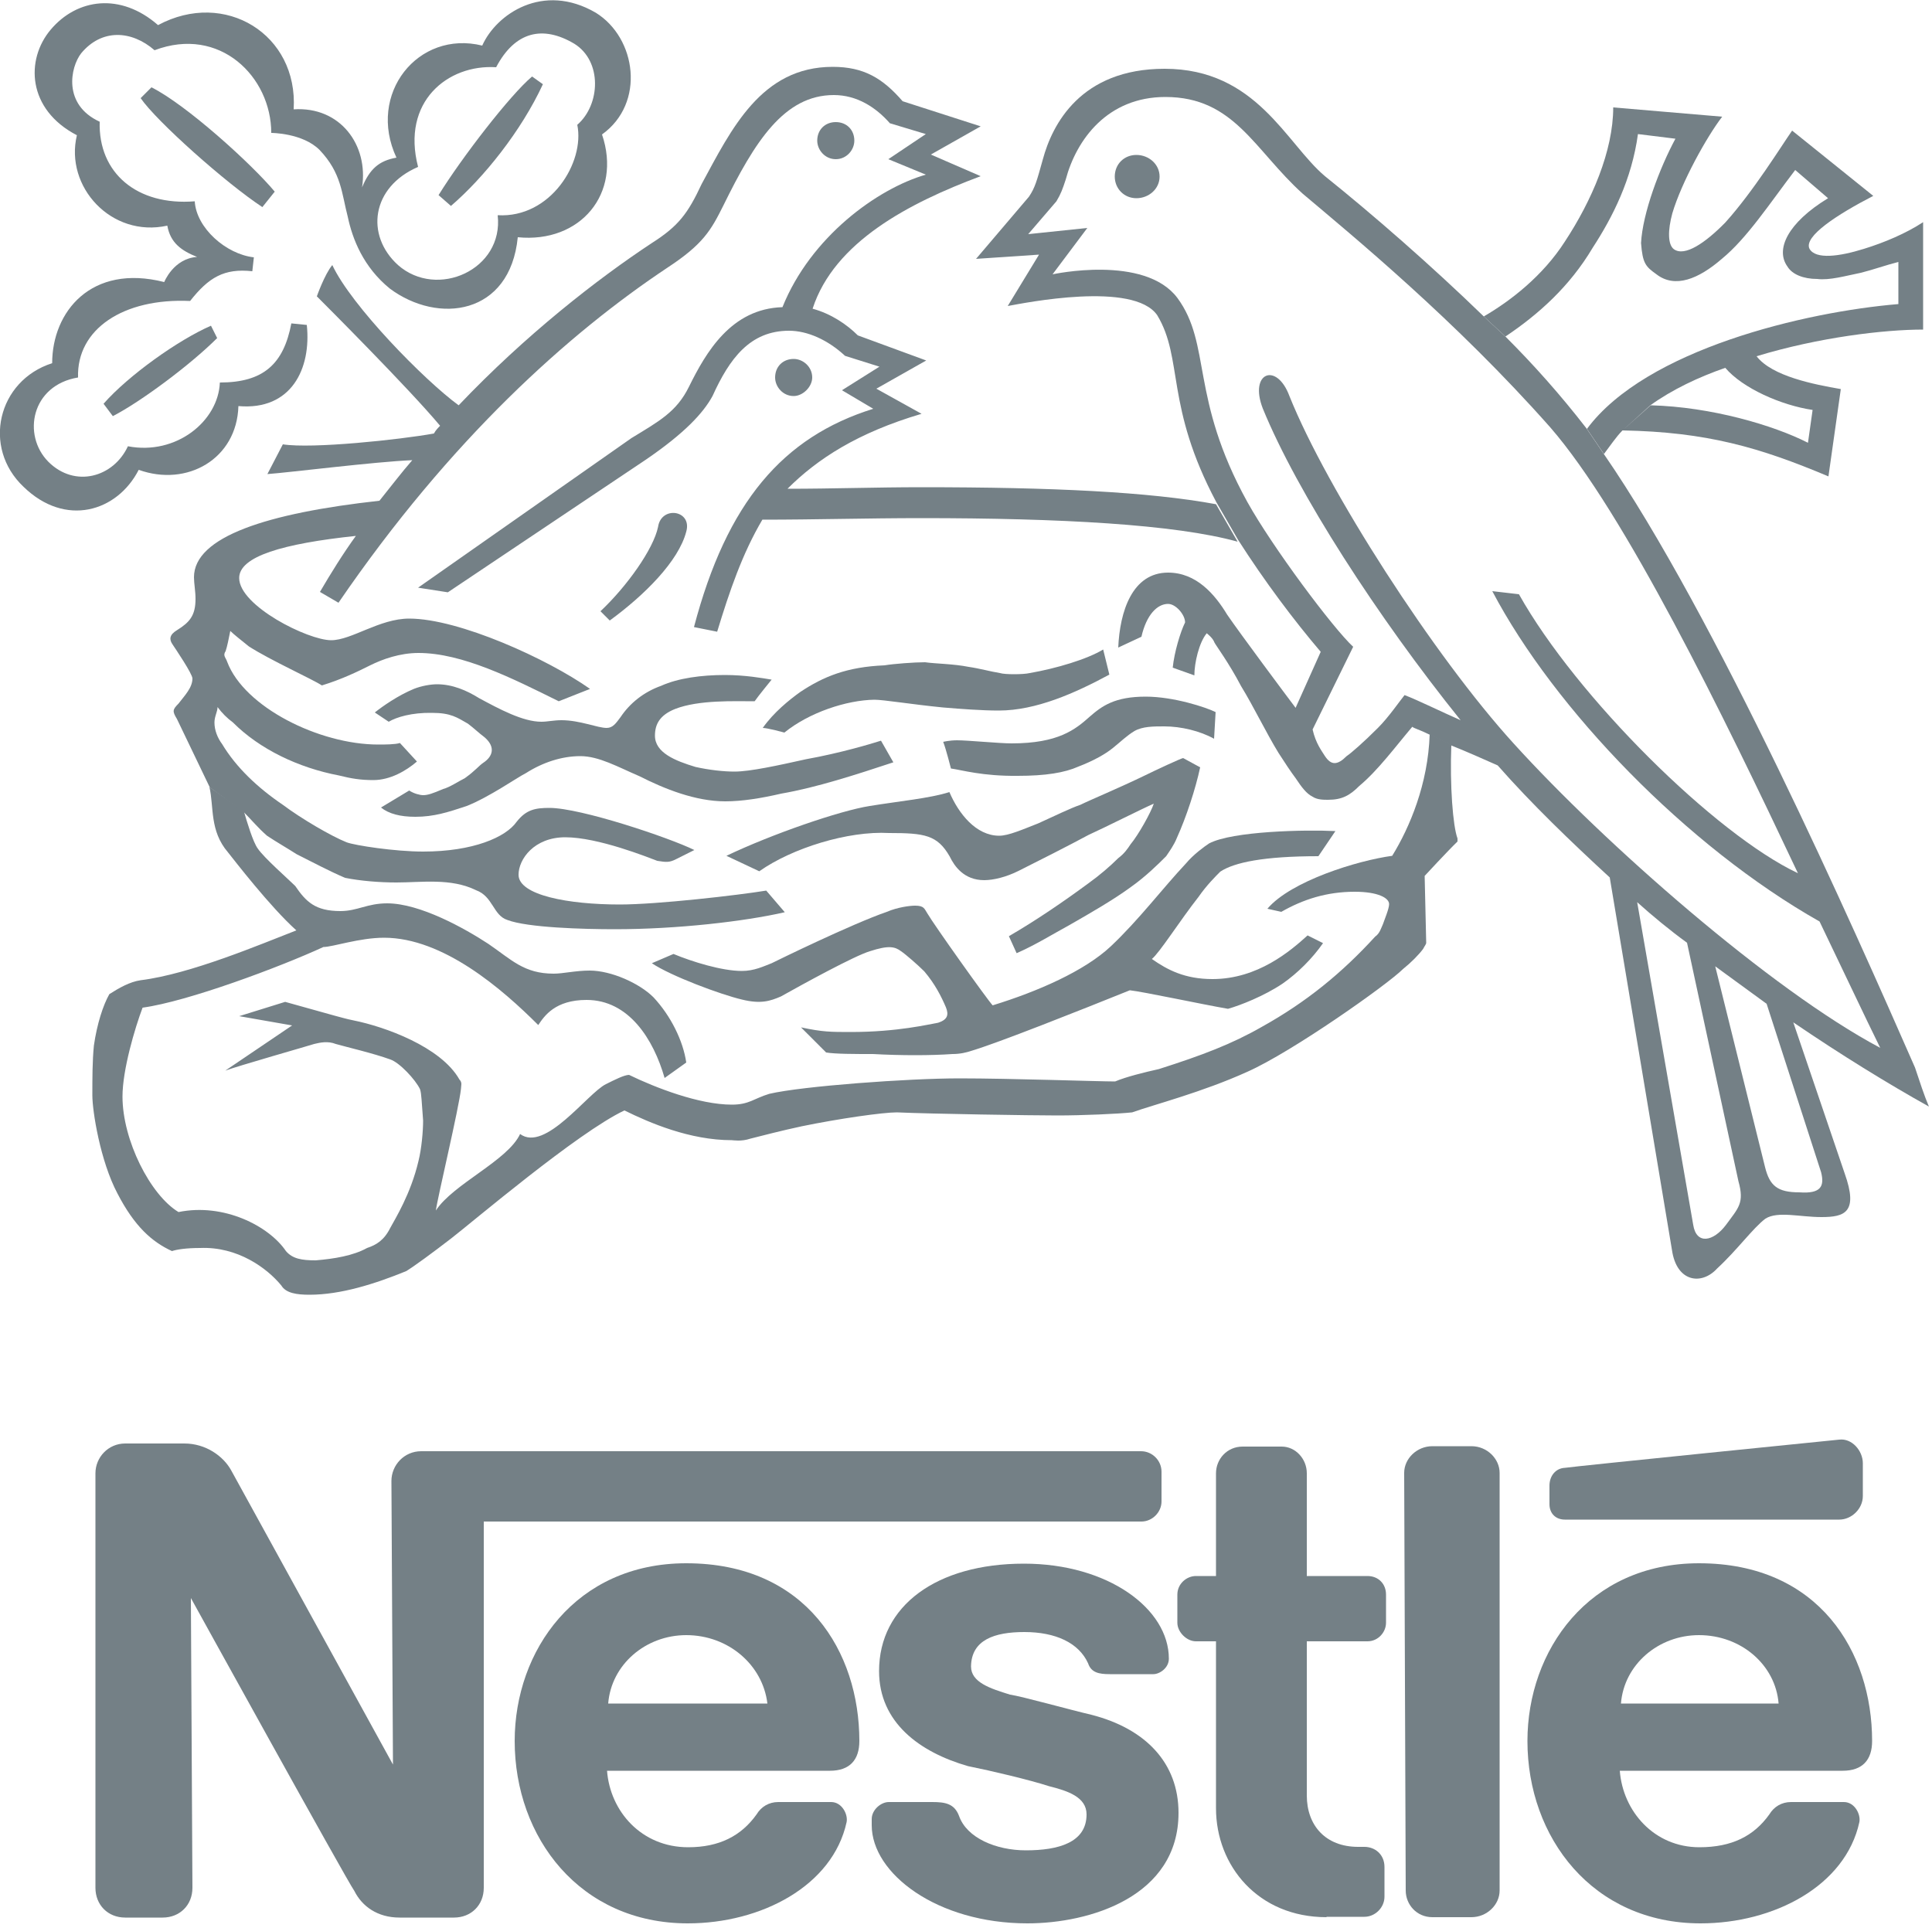 <?xml version="1.0" encoding="utf-8"?>
<!-- Generator: Adobe Illustrator 24.0.0, SVG Export Plug-In . SVG Version: 6.00 Build 0)  -->
<svg version="1.1" id="Layer_1" xmlns="http://www.w3.org/2000/svg" xmlns:xlink="http://www.w3.org/1999/xlink" x="0px" y="0px"
	 viewBox="0 0 500 499" style="enable-background:new 0 0 500 499;" xml:space="preserve">
<style type="text/css">
	.st0{fill-rule:evenodd;clip-rule:evenodd;fill:#748086;}
</style>
<title>partner-logos-nestle</title>
<desc>Created with Sketch.</desc>
<g id="partner-logos-nestle">
	<path id="Fill-37" class="st0" d="M294.1,51.3c3.2,0,6-2.4,6-5.6c0-3.2-2.8-5.6-6-5.6s-5.6,2.4-5.6,5.6
		C288.5,48.8,290.9,51.3,294.1,51.3"/>
	<path id="Fill-39" class="st0" d="M216.3,41.2c2.8,0,4.8-2.4,4.8-4.8c0-2.8-2-4.8-4.8-4.8c-2.8,0-4.8,2-4.8,4.8
		C211.5,38.8,213.5,41.2,216.3,41.2"/>
	<path id="Fill-41" class="st0" d="M157.8,160.6l-2.4-2.4c6.9-6.5,13.7-16.1,14.9-21.8c0.8-5.6,8.9-4.4,7.3,1.2
		C175.6,145.3,166.7,154.1,157.8,160.6"/>
	<path id="Fill-43" class="st0" d="M108.2,43.2c-12.1,5.2-13.7,17.7-5.2,25.4c10.1,8.9,27.4,1.2,25.8-12.9
		c13.7,0.8,22.6-13.7,20.6-23.4c6-5.2,6.5-16.5-0.8-21c-8.1-4.8-15.3-3.2-20.2,6.1C115.9,16.6,103.8,26.3,108.2,43.2l-5.6-2.4
		c-7.7-16.5,5.6-33.1,22.2-29c3.6-8.1,15.7-16.5,29.4-8.5c10.5,6.5,12.9,23.4,1.6,31.5c5.2,15.3-5.6,28.2-21.8,26.6
		c-2,20.2-20.6,22.6-33.1,13.3c-6.9-5.6-9.7-12.9-10.9-18.6c-1.6-6.1-1.6-11.3-7.3-17.3c-4.4-4.4-12.5-4.4-12.5-4.4
		c0-14.5-13.3-27.8-30.2-21.4c-6-5.2-13.7-5.6-19,0.8c-2.8,3.6-4.8,13.3,4.8,17.7c-0.4,13.3,9.7,21.8,24.6,20.6
		c0.4,6.9,8.1,13.7,15.3,14.5l-0.4,3.6c-7.3-0.8-11.3,1.6-16.1,7.7c-17.3-0.8-29.4,7.3-29,19.8c-12.1,2-14.5,14.9-7.7,21.8
		c6.9,6.9,16.9,4,20.6-4c12.5,2.4,23.4-6.5,23.8-16.5c11.3,0,16.5-4.8,18.5-15.3l4,0.4c1.2,11.3-4,22.2-17.7,21
		c-0.4,13.7-13.3,21-25.8,16.5c-5.6,10.9-19,14.9-29.8,4.4C-4.7,115.8-0.6,98.5,13.5,94c0-13.3,10.1-25.8,29-21c0,0,2.4-6.1,8.5-6.5
		c-4-1.6-6.9-3.6-7.7-8.1c-14.5,3.2-26.6-10.1-23.4-23.4C7,28.3,6.6,15.4,13.1,7.7C19.9-0.4,31.2-2,40.9,6.5
		C58.2-2.8,77.2,8.9,76,28.3c12.1-0.8,19.4,9.3,17.7,20.2c2-4.8,4.4-6.9,8.9-7.7L108.2,43.2z"/>
	<path id="Fill-45" class="st0" d="M137.7,19.8l2.8,2c-5.6,12.1-15.3,24.2-23.8,31.5l-3.2-2.8C119.5,40.8,132,24.6,137.7,19.8"/>
	<path id="Fill-47" class="st0" d="M54.6,84.3l1.6,3.2c-6.9,6.9-19.8,16.5-27,20.2l-2.4-3.2C33.2,97.2,46.1,88,54.6,84.3"/>
	<path id="Fill-49" class="st0" d="M71.1,49.6l-3.2,4c-9.3-6.1-27.4-22.2-31.5-28.2l2.8-2.8C48.2,27.1,65.1,42.4,71.1,49.6"/>
	<path id="Fill-51" class="st0" d="M54.2,203.7c1.2,5.2,0,11.3,4.8,16.9c1.6,2,10.9,14.1,17.7,20.2c-9.3,3.6-27.4,11.3-40.3,12.9
		c-2.8,0.4-5.6,2-8.1,3.6c-1.6,2.8-3.2,7.7-4,13.3c-0.4,4-0.4,8.5-0.4,12.9c0,4,2,16.9,6.5,25.4c4.4,8.5,8.9,12.5,14.1,14.9
		c1.2-0.4,3.6-0.8,7.3-0.8c9.7-0.4,17.3,5.2,21,9.7c1.2,2,4,2.4,7.3,2.4c8.1,0,16.9-2.8,25-6.1c2-1.2,6.9-4.8,11.7-8.5
		c5.2-4,32.7-27.4,44.8-33.1c6.5,3.2,16.9,7.7,27.8,7.7c0.4,0,2.4,0.4,4.8-0.4c3.2-0.8,7.7-2,13.3-3.2c9.7-2,21-3.6,24.6-3.6
		c8.9,0.4,35.1,0.8,41.5,0.8c6.5,0,15.7-0.4,19.4-0.8c5.6-2,18.1-5.2,29.8-10.5c11.7-5.2,36.3-22.6,40.3-26.6c2-1.6,4-3.6,5.2-5.2
		c0.4-0.8,0.8-1.2,0.8-1.6c0-0.4-0.4-17.3-0.4-17.3s6-6.5,8.5-8.9v-0.8c-1.2-3.2-2-13.7-1.6-24.2l-5.6-2.8
		c-0.4,12.9-5.2,24.2-9.7,31.5c-8.9,1.2-26.2,6.5-32.3,13.7l3.6,0.8c5.6-3.2,11.7-5.2,19-5.2c6,0,8.9,1.6,8.9,3.2
		c0,1.2-1.2,4-1.6,5.2c-0.4,0.8-0.8,2.4-2,3.2c-8.5,9.3-17.7,16.9-29.4,23.4c-7.7,4.4-15.3,7.3-26.6,10.9c-3.6,0.8-8.5,2-11.3,3.2
		c-4.4,0-27-0.8-40.3-0.8c-13.3,0-40.7,2-49.2,4c-4,1.2-5.2,2.8-9.7,2.8c-8.5,0-19.8-4.4-26.6-7.7c-1.2,0-3.6,1.2-6,2.4
		c-4.8,2.4-15.7,17.7-22.2,12.9c-3.2,6.9-17.3,12.9-21.8,19.8c0.4-3.2,6-26.6,6.5-31.5c0-0.8,0.4-1.6-0.4-2.4
		c-4.8-8.5-19.4-13.7-27.4-15.3c-2-0.4-3.2-0.8-4.8-1.2l-12.9-3.6L61.9,263l13.7,2.4l-17.3,11.7c3.2-1.2,21.8-6.5,23-6.9
		c1.6-0.4,3.6-0.8,5.6,0c2.8,0.8,9.7,2.4,14.1,4c2.4,0.8,6.5,5.2,7.7,7.7c0.4,1.2,0.4,3.2,0.8,8.1c0,2.8-0.4,7.3-1.2,10.5
		c-2,8.5-6,14.9-7.3,17.3c-1.6,3.2-3.6,4.4-6,5.2c-3.6,2-8.5,2.8-13.3,3.2c-3.6,0-6-0.4-7.7-2.4c-4.4-6.5-16.1-12.5-27.8-10.1
		c-7.3-4.4-14.5-18.6-14.5-29.9c0-6.9,3.2-17.7,5.2-23c11.7-1.6,35.5-10.5,46.8-15.7c2.4,0,9.3-2.4,15.7-2.4
		c15.3,0,30.6,13.3,39.9,22.6c1.6-2.4,4.4-6.5,12.5-6.5c10.9,0,17.3,10.1,20.2,20.2l5.6-4c-0.8-5.6-4-12.1-8.5-16.9
		c-3.6-3.6-10.9-6.9-16.5-6.9c-3.6,0-6.9,0.8-9.3,0.8c-7.7,0-10.9-3.6-16.9-7.7c-6.1-4-17.7-10.5-26.2-10.5c-5.2,0-7.7,2-12.1,2
		c-6.5,0-8.9-2.4-11.7-6.5c-1.6-1.6-8.1-7.3-9.7-9.7c-1.2-1.6-2.8-6.9-3.6-9.7L54.2,203.7z"/>
	<path id="Fill-53" class="st0" d="M63.1,210.2c2,2,3.6,4,6,6.1c2.4,1.6,5.2,3.2,7.7,4.8c4,2,8.5,4.4,12.5,6.1
		c4,0.8,8.9,1.2,13.3,1.2c6.5,0,14.1-1.2,20.6,2c4.4,1.6,4.4,6.5,8.1,7.7c5.2,2,19.8,2.4,27.8,2.4c16.1,0,33.5-2,44-4.4l-4.8-5.6
		c-7.3,1.2-28.2,3.6-37.9,3.6c-13.3,0-26.2-2.4-26.2-7.7c0-4,4-9.7,12.1-9.7c8.5,0,21.4,5.2,23.8,6.1c2.4,0.4,3.2,0.4,4.8-0.4
		l4.8-2.4c-6.5-3.2-29.4-10.9-37.5-10.9c-3.6,0-6,0.4-8.5,3.6c-2.8,4-11.3,7.7-24.2,7.7c-7.3,0-17.7-1.6-19.8-2.4
		c-4-1.6-11.7-6.1-16.5-9.7c-6.5-4.4-12.1-9.7-15.7-15.7c-1.2-1.6-2-3.6-2-5.6c0-1.6,0.8-2.8,0.8-4c1.2,1.6,2.4,2.8,4,4
		c6.9,6.9,16.9,11.7,27.4,13.7c3.2,0.8,5.6,1.2,8.9,1.2c4.4,0,8.5-2.4,11.3-4.8l-4.4-4.8c-1.2,0.4-4,0.4-5.6,0.4
		c-15.3,0-34.7-9.7-39.1-21.4c-0.4-1.2-1.2-1.6-0.4-2.8c0.4-1.2,0.8-3.2,1.2-5.2c0.8,0.8,2.8,2.4,4.8,4c5.6,3.6,16.5,8.5,18.9,10.1
		c5.2-1.6,9.3-3.6,12.5-5.2c3.2-1.6,7.7-3.2,12.5-3.2c11.3,0,24.2,6.5,36.3,12.5l8.1-3.2c-10.9-7.7-33.9-18.2-46.8-18.2
		c-7.7,0-14.9,5.6-20.2,5.6c-6,0-23.8-8.9-23.8-16.1c0-5.6,11.3-8.9,30.2-10.9c-3.2,4.4-6.5,9.7-9.3,14.5l4.8,2.8
		c29-42.4,59.7-69.8,85.1-86.7c9.3-6.1,11.3-9.7,14.5-16.1c8.1-16.5,15.7-28.6,28.6-28.6c6,0,10.9,3.2,14.5,7.3l9.3,2.8l-9.7,6.5
		l9.7,4c-12.5,3.6-29.8,16.1-37.1,34.3c-13.3,0.4-19.8,11.7-24.2,20.6c-3.2,6.5-7.7,8.9-14.9,13.3l-55.2,38.7l7.7,1.2l51.2-34.3
		c10.1-6.9,14.9-12.1,17.3-16.5c4.4-9.7,9.7-16.9,19.8-16.9c4.8,0,10.1,2.4,14.5,6.5l8.9,2.8l-9.7,6.1l8.1,4.8
		c-23.4,7.3-37.9,24.2-46.4,56.5l6,1.2c3.2-10.5,6.5-20.2,11.7-29c13.7,0,27.4-0.4,41.1-0.4c35.9,0,65.7,1.6,81.9,6.1l-5.6-9.7
		c-17.3-3.2-42.3-4.4-76.2-4.4c-11.7,0-23,0.4-34.7,0.4c7.7-7.7,18.1-14.5,34.7-19.4l-11.7-6.5l12.9-7.3l-17.7-6.5
		c-2.8-2.8-6.9-5.6-11.7-6.9c5.6-17.3,25-27.4,43.5-34.3L240.9,40l12.9-7.3l-20.2-6.5c-5.2-6-10.1-8.9-18.1-8.9
		c-18.5,0-26.2,16.1-33.9,30.3c-3.6,7.7-6,10.9-12.9,15.3c-14.1,9.3-32.7,23.8-50,42c-8.9-6.5-27.8-25.8-32.7-36.3
		c-2,2.4-4,8.1-4,8.1c2,2,23.8,23.8,31.9,33.5c-0.4,0.4-1.2,1.2-1.6,2c-8.9,1.6-31.5,4-39.1,2.8l-4,7.7c5.6-0.4,27.8-3.2,37.5-3.6
		c-2.8,3.2-5.6,6.9-8.5,10.5c-29,3.2-48,9.3-48,19.8c0,1.6,0.4,3.6,0.4,5.6c0,4.4-1.6,6.1-4.8,8.1c-2,1.2-2,2.4-1.2,3.6
		c0.8,1.2,5.2,7.7,5.2,8.9c0,2.4-2,4.4-3.6,6.5c-1.6,1.6-1.6,2-0.4,4l8.5,17.7L63.1,210.2z"/>
	<path id="Fill-55" class="st0" d="M419.9,111.4c-1.6,1.6-3.2,4-4.8,6.1l-4.4-6.5c15.3-20.6,56.5-30.3,80.6-32.3V67.8
		c-3.2,0.8-6.5,2-9.7,2.8c-4,0.8-8.1,2-11.3,1.6c-3.6,0-6.5-1.2-7.7-3.2c-3.2-4.4,0-11.3,10.5-17.7l-8.5-7.3
		c-6.5,8.5-12.5,17.7-19,23c-6,5.2-12.1,7.7-16.9,4c-2.8-2-3.6-2.8-4-8.1c0.4-7.7,4.8-19.4,8.9-27l-9.7-1.2
		c-1.6,11.7-6.5,21.4-11.7,29.4c-6,10.1-14.1,17.3-22.6,23l-5.6-5.2c6.9-4,15.3-10.5,21-19.4c6.9-10.5,12.5-23.4,12.5-34.7l28.2,2.4
		c-4,5.2-10.5,16.9-12.9,25c-1.2,4.4-1.2,8.1,0.4,9.3c2.8,2,8.1-1.6,13.3-6.9c7.3-8.1,14.5-19.8,17.3-23.8l21,16.9
		c-9.3,4.8-18.1,10.5-16.5,13.7c1.6,2.8,7.7,2,14.1,0c5.2-1.6,10.9-4,15.3-6.9v27.8c-10.1,0-27,2-43.1,6.9c4,5.2,14.9,7.3,21.8,8.5
		l-3.2,22.6C455.4,115.8,441.7,111.8,419.9,111.4l7.3-6.5c15.7,0.4,31.9,5.2,40.7,9.7l1.2-8.5c-8.1-1.2-18.1-5.6-22.6-10.9
		c-6.9,2.4-13.7,5.6-19.4,9.7L419.9,111.4z"/>
	<path id="Fill-57" class="st0" d="M335.3,183.2l6.5-14.5c-6.9-8.1-14.5-18.2-21.4-29l-5.6-9.7c-13.3-25-8.5-37.1-15.3-48.4
		c-6.1-8.9-34.3-3.2-38.7-2.4l8.1-13.3L252.6,67l13.7-16.1c1.6-2.4,2-4,3.6-9.7c2.4-8.9,9.7-23.4,31.5-23.4
		c23.8,0,31.5,19.4,41.5,27.8c12.1,9.7,27.4,23,41.1,36.3l5.6,5.2c7.3,7.3,14.1,14.9,21,23.8l4.4,6.5c29,42,64.5,122.2,80.6,158.9
		c1.2,3.6,2.4,7.3,3.6,10.1c-10.9-6.1-22.6-13.3-35.1-21.8l-6.9-4.8c-4.4-3.2-8.9-6.5-13.3-9.7l-7.3-6.1c-4.4-3.2-8.9-6.9-12.9-10.5
		l14.5,83.5c0.8,5.2,5.2,4.4,8.5,0c3.2-4.4,4.8-5.6,3.2-11.3l-13.3-61.7l7.3,6.1l12.9,52c1.2,4.8,3.2,6.5,8.9,6.5
		c5.6,0.4,6.5-1.6,5.6-5.2l-14.1-43.6l6.9,4.8l13.3,39.1c3.6,10.1,0,11.3-6,11.3c-5.6,0-11.3-1.6-14.5,0.4
		c-3.2,2.4-7.3,8.1-12.5,12.9c-4,4.4-10.5,3.6-11.7-4.8l-16.1-96.4c-10.1-9.3-20.2-19-29-29c-3.6-1.6-8.1-3.6-12.1-5.2l-5.6-2.8
		c-2.4-1.2-4-1.6-4.4-2c-4.4,5.2-8.9,11.3-13.7,15.3c-2.4,2.4-4.4,3.6-8.1,3.6c-1.2,0-2.8,0-4-0.8c-1.6-0.8-2.8-2.4-4.4-4.8
		c-1.2-1.6-2.8-4-4.4-6.5c-3.2-5.2-6.5-12.1-9.7-17.3c-3.2-6.1-6.5-10.5-6.9-11.3c-0.4-1.2-2-2.4-2-2.4c-2,2.4-3.2,7.7-3.2,10.9
		l-5.6-2c0.4-4,2-9.3,3.2-11.7c0-2-2.4-4.8-4.4-4.8c-2.8,0-5.6,2.8-6.9,8.5l-6,2.8c0.4-9.3,3.6-19.4,12.9-19.4
		c7.3,0,12.1,5.6,15.3,10.9C321.1,164.2,332.8,179.9,335.3,183.2l4.4,5.6c0.8,3.6,2.4,5.6,3.2,6.9c1.6,2.4,3.2,2.4,5.6,0
		c1.2-0.8,4.4-3.6,8.1-7.3c2.8-2.8,5.6-6.9,6.9-8.5c3.2,1.2,9.7,4.4,14.5,6.5c-21.4-26.6-42.3-58.9-51.2-80.7
		c-3.6-9.3,3.6-12.1,6.9-3.2c9.7,24.2,37.5,67.4,58.1,90c23.4,25.8,66.5,63.7,94.8,78.7c-4-8.1-9.3-19.4-15.7-32.7
		c-34.3-19.4-68.6-54.9-84.7-85.5l6.9,0.8c14.9,26.6,50.8,62.1,72.2,72.2c-19.4-41.1-44.8-93.2-64.1-115.4
		c-24.6-27.8-51.2-49.6-64.1-60.5c-12.5-11.3-17.7-25-35.5-25c-14.9,0-23,10.9-25.8,21.4c-0.8,2.4-1.2,3.6-2.4,5.6l-7.3,8.5
		l15.3-1.6L272.4,71c0,0,23.8-5.2,32.3,6.1c8.9,12.1,3.2,25.8,18.1,52.8c6.5,11.7,22.2,32.7,27.4,37.5l-10.5,21.4L335.3,183.2z"/>
	<path id="Fill-59" class="st0" d="M100.6,186.8l-3.6-2.4c2-1.6,6-4.4,10.1-6.1c2-0.8,4.4-1.2,6-1.2c4,0,7.7,1.6,10.9,3.6
		c5.2,2.8,11.3,6.1,16.1,6.1c1.6,0,3.2-0.4,5.2-0.4c4.8,0,9.3,2,11.7,2c1.6,0,2.4-1.2,3.6-2.8c2.4-3.6,6-6.5,10.5-8.1
		c4.4-2,10.5-2.8,16.5-2.8c5.2,0,9.7,0.8,12.1,1.2c0,0-3.6,4.4-4.4,5.6c-5.2,0-14.5-0.4-20.6,2c-4,1.6-5.2,4-5.2,6.9
		c0,4.4,5.2,6.5,10.5,8.1c3.6,0.8,7.3,1.2,10.1,1.2c4,0,11.3-1.6,18.5-3.2c8.9-1.6,16.9-4,19.4-4.8l3.2,5.6
		c-9.7,3.2-19.8,6.5-29,8.1c-5.2,1.2-10.1,2-14.5,2c-7.7,0-15.7-3.2-22.2-6.5c-5.6-2.4-10.5-5.2-15.3-5.2c-4.8,0-9.7,1.6-14.1,4.4
		c-2.4,1.2-9.3,6.1-15.3,8.5c-4.8,1.6-8.5,2.8-13.3,2.8c-4,0-6.9-0.8-8.9-2.4l7.3-4.4c1.2,0.8,2.8,1.2,3.6,1.2
		c1.2,0,2.4-0.4,5.2-1.6c1.6-0.4,4-2,5.6-2.8c2.8-2,3.6-3.2,4.8-4c2.4-1.6,3.2-4,0.4-6.5c-1.6-1.2-2.8-2.4-4.4-3.6
		c-2.8-1.6-4.4-2.8-9.3-2.8C106.6,184.4,102.6,185.6,100.6,186.8"/>
	<path id="Fill-61" class="st0" d="M203,189.6c0,0-4.4-1.2-5.6-1.2c2.8-4,6.9-7.3,9.7-9.3c6-4,12.1-6.5,21.8-6.9
		c2.4-0.4,7.7-0.8,10.5-0.8c2.8,0.4,7.3,0.4,11.3,1.2c2.8,0.4,5.6,1.2,8.1,1.6c1.2,0.4,6,0.4,7.7,0c6.9-1.2,14.9-3.6,19-6.1l1.6,6.5
		c-8.9,4.8-19,9.3-28.6,9.3c-4.4,0-9.7-0.4-14.5-0.8c-8.1-0.8-15.3-2-17.7-2C219.1,181.2,209.4,184.4,203,189.6"/>
	<path id="Fill-63" class="st0" d="M196.5,225.5l-8.5-4c11.7-5.6,29.4-11.7,37.1-12.9c7.3-1.2,15.7-2,20.6-3.6
		c2.4,5.6,6.9,11.3,12.9,11.3c2.4,0,6-1.6,10.1-3.2c4.4-2,8.5-4,10.9-4.8c2.4-1.2,10.1-4.4,16.9-7.7c2.4-1.2,9.3-4.4,9.7-4.4
		l4.4,2.4c-1.2,5.6-3.6,12.9-6,18.2c-0.8,2-2,3.6-2.8,4.8c-2,2-5.2,5.2-9.3,8.1c-4.4,3.2-10.1,6.5-15.7,9.7
		c-4.4,2.4-8.9,5.2-13.7,7.3l-2-4.4c6.9-4,14.1-8.9,20.6-13.7c2.8-2,5.6-4.4,7.7-6.5c1.6-1.2,2.4-2.4,3.2-3.6c2-2.4,5.2-8.1,6-10.5
		c-2.8,1.2-12.5,6.1-16.9,8.1c-5.2,2.8-13.3,6.9-18.1,9.3c-3.2,1.6-6.5,2.4-8.9,2.4c-5.2,0-7.7-3.6-8.9-6.1
		c-3.2-5.6-6.5-6.1-15.7-6.1C219.5,215,205,219.5,196.5,225.5"/>
	<path id="Fill-65" class="st0" d="M246.1,198.9c0,0-1.2-4.8-2-6.9c0,0,1.6-0.4,3.6-0.4c2.8,0,10.9,0.8,14.1,0.8
		c12.1,0,16.5-3.6,20.2-6.9c3.2-2.8,6.5-5.2,14.5-5.2c7.3,0,15.7,2.8,18.1,4l-0.4,6.9c-3.6-2-8.5-3.2-12.9-3.2c-2.8,0-5.6,0-7.7,1.2
		c-2,1.2-3.6,2.8-5.6,4.4c-2,1.6-4.8,3.2-8.9,4.8c-3.6,1.6-8.5,2.4-15.7,2.4C254.2,200.9,249,199.3,246.1,198.9"/>
	<path id="Fill-67" class="st0" d="M168.7,249.3l5.6-2.4c4.8,2,12.5,4.4,17.7,4.4c3.2,0,5.6-1.2,7.7-2c1.6-0.8,20.6-10.1,29.8-13.3
		c2.8-1.2,6-1.6,7.3-1.6c2.4,0,2.4,0.8,3.2,2c1.6,2.8,15.7,22.6,16.9,23.8c11.7-3.6,23.8-8.9,30.6-15.3c7.3-6.9,13.3-14.9,19.4-21.4
		c2-2.4,4.8-4.4,6-5.2c6-3.2,25-3.6,32.7-3.2l-4.4,6.5c-14.1,0-21.8,1.6-25.4,4c-1.2,1.2-3.6,3.6-5.6,6.5
		c-4.8,6.1-10.1,14.5-12.1,16.1c4,2.8,8.5,5.2,15.7,5.2c11.7,0,20.2-7.3,24.6-11.3l4,2c-2.8,4-6.5,7.7-10.5,10.5
		c-4.8,3.2-10.9,5.6-14.1,6.5c-6.9-1.2-21.8-4.4-25.4-4.8c-12.9,5.2-34.3,13.7-41.1,15.7c-1.2,0.4-2.8,0.8-4.8,0.8
		c-5.6,0.4-13.3,0.4-20.6,0c-4.8,0-9.7,0-12.1-0.4l-6.5-6.5c5.6,1.2,7.7,1.2,12.9,1.2c12.1,0,20.2-2,22.6-2.4c2.4-0.8,2.8-2,2-4
		c-1.2-2.8-2.8-6-5.6-9.3c-1.6-1.6-4.8-4.4-6-5.2c-1.6-1.2-3.2-1.6-8.1,0c-4,1.2-17.3,8.5-23,11.7c-2.8,1.2-5.2,2-10.1,0.8
		C186.5,257.4,173.6,252.6,168.7,249.3"/>
	<path id="Fill-69" class="st0" d="M205.4,102.5c2.4,0,4.8-2.4,4.8-4.8c0-2.8-2.4-4.8-4.8-4.8c-2.8,0-4.8,2-4.8,4.8
		C200.6,100.1,202.6,102.5,205.4,102.5"/>
	<path id="Fill-71" class="st0" d="M388.1,381.2c0-3.6-3.2-6.9-7.3-6.9h-10.1c-4,0-7.3,3.2-7.3,6.9l0.4,108.1c0,3.6,2.8,6.9,6.9,6.9
		h10.1c4,0,7.3-3.2,7.3-6.9V381.2z"/>
	<path id="Fill-73" class="st0" d="M401,384.5v4.8c0,2.4,1.6,4,4,4h71c3.2,0,6.1-2.8,6.1-6.1v-8.5c0-3.2-2.8-6.5-6.1-6.1
		c0,0-68.5,6.9-71,7.3C402.6,380,401,382,401,384.5"/>
	<path id="Fill-75" class="st0" d="M343.3,496.2c-17.7,0-28.6-13.3-28.6-28.2v-43.2h-5.2c-2.4,0-4.8-2.4-4.8-4.8v-7.3
		c0-2.8,2.4-4.8,4.8-4.8h5.2v-26.6c0-3.6,2.8-6.9,6.9-6.9h10.1c3.6,0,6.5,3.2,6.5,6.9v26.6h15.7c2.8,0,4.8,2,4.8,4.8v7.3
		c0,2.4-2,4.8-4.8,4.8h-15.7v39.9c0,7.7,4.8,13.3,13.3,13.3h1.6c2.8,0,5.2,2,5.2,5.2v7.7c0,2.8-2.4,5.2-5.2,5.2H343.3z"/>
	<path id="Fill-77" class="st0" d="M157.4,440.9c0.8-10.1,9.7-17.7,20.2-17.7c10.9,0,19.8,7.7,21,17.7H157.4z M222.4,450.6
		c0-23-13.7-46-44.8-46c-28.6,0-44.4,22.6-44.4,46c0,25,16.9,47.2,44.8,47.2c19,0,37.5-9.7,41.1-26.2c0.4-2-1.2-5.2-4-5.2h-13.7
		c-2.4,0-4.4,1.2-5.6,3.2c-4,5.6-9.7,8.5-17.7,8.5c-12.1,0-20.2-9.3-21-19.8h57.7C219.9,458.3,222.4,455.5,222.4,450.6L222.4,450.6z
		"/>
	<path id="Fill-79" class="st0" d="M419.5,440.9c0.8-10.1,9.7-17.7,20.2-17.7c10.9,0,19.8,7.7,20.6,17.7H419.5z M484.5,450.6
		c0-23-13.7-46-44.8-46c-28.6,0-44.4,22.6-44.4,46c0,25,16.9,47.2,44.8,47.2c19,0,37.5-9.7,41.1-26.2c0.4-2-1.2-5.2-4-5.2h-13.7
		c-2.4,0-4.4,1.2-5.6,3.2c-4,5.6-9.7,8.5-18.1,8.5c-11.7,0-19.8-9.3-20.6-19.8h57.7C482,458.3,484.5,455.5,484.5,450.6L484.5,450.6z
		"/>
	<path id="Fill-81" class="st0" d="M295.3,375.6H109c-4.4,0-7.7,3.6-7.7,7.7l0.4,73.4c0,0-39.9-72.6-41.9-76.2
		c-2-3.6-6.5-6.9-12.1-6.9H32.4c-4.4,0-7.7,3.6-7.7,7.7v107.3c0,4.4,3.2,7.7,7.7,7.7h9.7c4.4,0,7.7-3.2,7.7-7.7l-0.4-75
		c0,0,40.3,73,42.3,75.8c2,4,6,6.9,11.7,6.9h14.1c4.4,0,7.7-3.2,7.7-7.7v-94.8h170.2c2.8,0,5.2-2.4,5.2-5.2v-7.7
		C300.6,378,298.2,375.6,295.3,375.6"/>
	<path id="Fill-83" class="st0" d="M265.1,422.4c8.1,0,14.1,2.8,16.5,8.1c0.8,2.4,2.8,2.8,5.6,2.8h11.3c1.6,0,4-1.6,4-4
		c0-12.9-15.7-24.6-37.5-24.6c-22.6,0-37.5,10.9-37.5,27.8c0,13.3,10.5,21,23,24.6c6,1.2,16.1,3.6,21,5.2c4.8,1.2,9.7,2.8,9.7,7.3
		c0,7.3-7.3,9.3-15.7,9.3c-7.7,0-15.3-3.2-17.3-8.9c-1.2-3.2-3.6-3.6-6.9-3.6H230c-2,0-4.4,2-4.4,4.4v1.6
		c0,12.5,16.9,25.4,40.3,25.4c16.1,0,39.1-6.9,39.1-28.6c0-12.9-8.5-21.8-22.6-25.4c-5.2-1.2-18.1-4.8-21-5.2
		c-5.2-1.6-10.1-3.2-10.1-7.3C251.4,424.4,257.4,422.4,265.1,422.4"/>
</g>
</svg>
